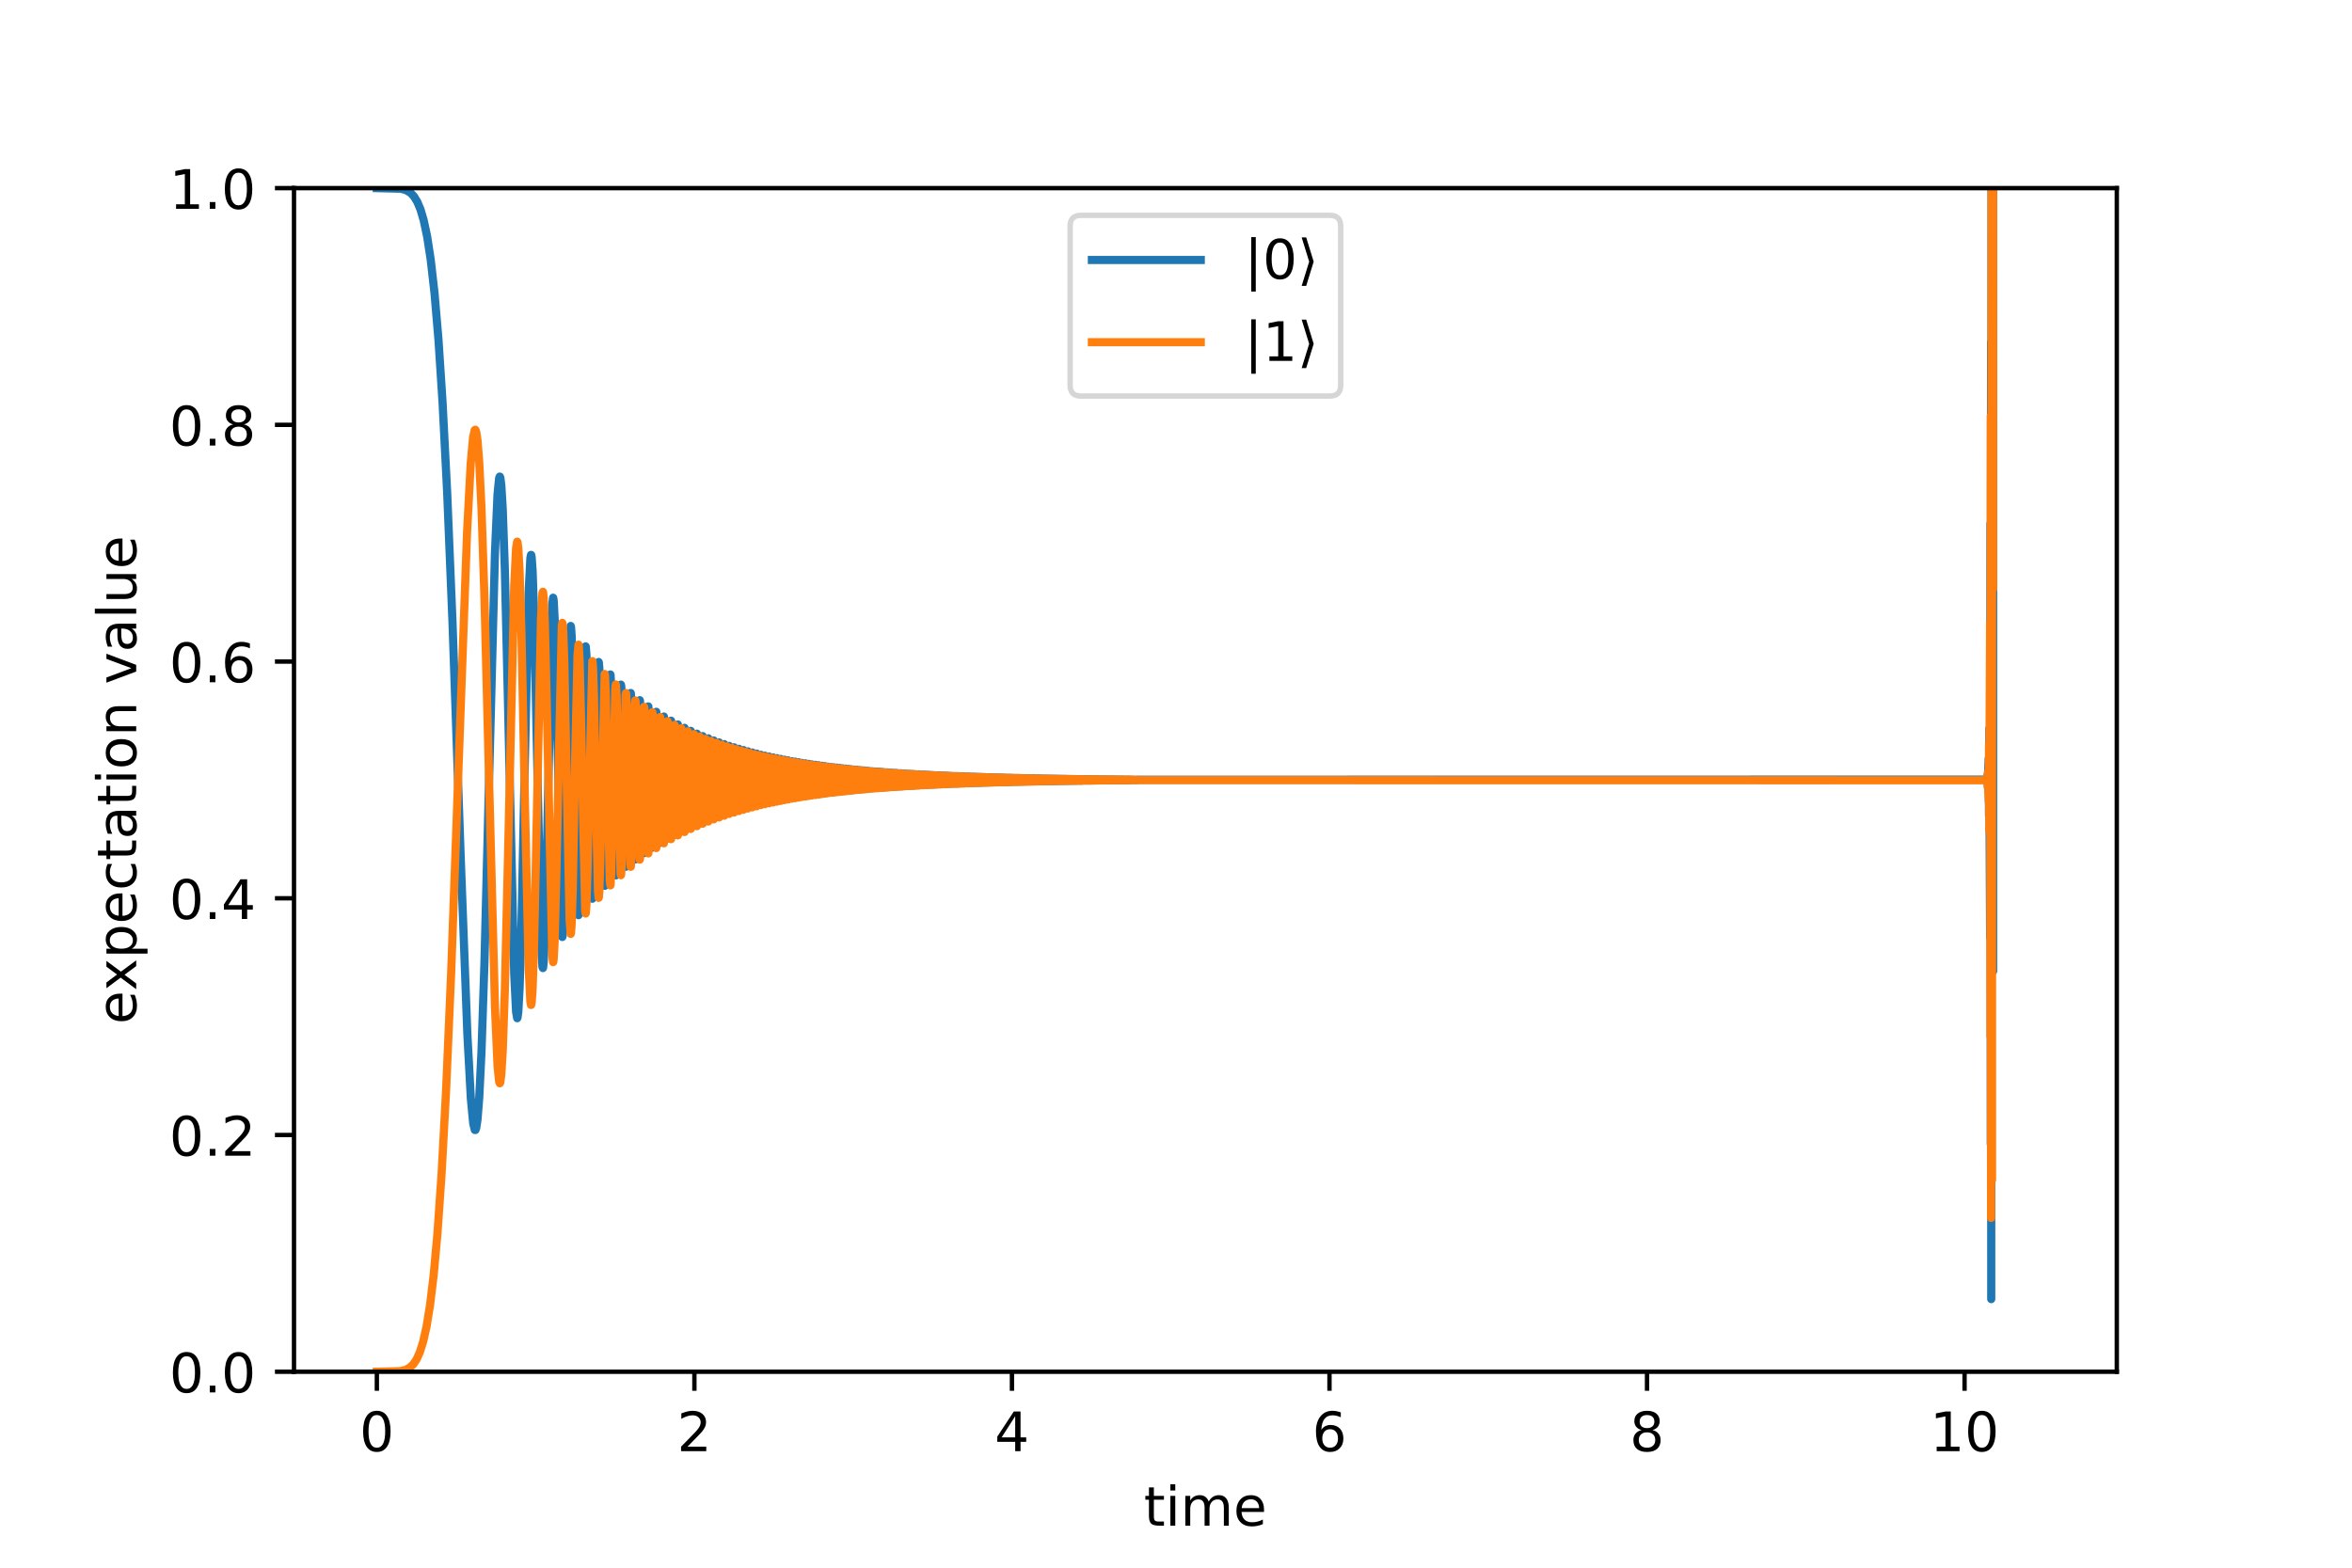 <?xml version="1.0" encoding="utf-8" standalone="no"?>
<!DOCTYPE svg PUBLIC "-//W3C//DTD SVG 1.1//EN"
  "http://www.w3.org/Graphics/SVG/1.1/DTD/svg11.dtd">
<!-- Created with matplotlib (http://matplotlib.org/) -->
<svg height="288pt" version="1.1" viewBox="0 0 432 288" width="432pt" xmlns="http://www.w3.org/2000/svg" xmlns:xlink="http://www.w3.org/1999/xlink">
 <defs>
  <style type="text/css">
*{stroke-linecap:butt;stroke-linejoin:round;}
  </style>
 </defs>
 <g id="figure_1">
  <g id="patch_1">
   <path d="M 0 288 
L 432 288 
L 432 0 
L 0 0 
z
" style="fill:#ffffff;"/>
  </g>
  <g id="axes_1">
   <g id="patch_2">
    <path d="M 54 252 
L 388.8 252 
L 388.8 34.56 
L 54 34.56 
z
" style="fill:#ffffff;"/>
   </g>
   <g id="matplotlib.axis_1">
    <g id="xtick_1">
     <g id="line2d_1">
      <defs>
       <path d="M 0 0 
L 0 3.5 
" id="mf6983cf248" style="stroke:#000000;stroke-width:0.8;"/>
      </defs>
      <g>
       <use style="stroke:#000000;stroke-width:0.8;" x="69.218" xlink:href="#mf6983cf248" y="252"/>
      </g>
     </g>
     <g id="text_1">
      <!-- 0 -->
      <defs>
       <path d="M 31.781 66.406 
Q 24.172 66.406 20.328 58.906 
Q 16.5 51.422 16.5 36.375 
Q 16.5 21.391 20.328 13.891 
Q 24.172 6.391 31.781 6.391 
Q 39.453 6.391 43.281 13.891 
Q 47.125 21.391 47.125 36.375 
Q 47.125 51.422 43.281 58.906 
Q 39.453 66.406 31.781 66.406 
z
M 31.781 74.219 
Q 44.047 74.219 50.516 64.516 
Q 56.984 54.828 56.984 36.375 
Q 56.984 17.969 50.516 8.266 
Q 44.047 -1.422 31.781 -1.422 
Q 19.531 -1.422 13.062 8.266 
Q 6.594 17.969 6.594 36.375 
Q 6.594 54.828 13.062 64.516 
Q 19.531 74.219 31.781 74.219 
z
" id="DejaVuSans-30"/>
      </defs>
      <g transform="translate(66.037 266.598)scale(0.1 -0.1)">
       <use xlink:href="#DejaVuSans-30"/>
      </g>
     </g>
    </g>
    <g id="xtick_2">
     <g id="line2d_2">
      <g>
       <use style="stroke:#000000;stroke-width:0.8;" x="127.542" xlink:href="#mf6983cf248" y="252"/>
      </g>
     </g>
     <g id="text_2">
      <!-- 2 -->
      <defs>
       <path d="M 19.188 8.297 
L 53.609 8.297 
L 53.609 0 
L 7.328 0 
L 7.328 8.297 
Q 12.938 14.109 22.625 23.891 
Q 32.328 33.688 34.812 36.531 
Q 39.547 41.844 41.422 45.531 
Q 43.312 49.219 43.312 52.781 
Q 43.312 58.594 39.234 62.25 
Q 35.156 65.922 28.609 65.922 
Q 23.969 65.922 18.812 64.312 
Q 13.672 62.703 7.812 59.422 
L 7.812 69.391 
Q 13.766 71.781 18.938 73 
Q 24.125 74.219 28.422 74.219 
Q 39.75 74.219 46.484 68.547 
Q 53.219 62.891 53.219 53.422 
Q 53.219 48.922 51.531 44.891 
Q 49.859 40.875 45.406 35.406 
Q 44.188 33.984 37.641 27.219 
Q 31.109 20.453 19.188 8.297 
z
" id="DejaVuSans-32"/>
      </defs>
      <g transform="translate(124.361 266.598)scale(0.1 -0.1)">
       <use xlink:href="#DejaVuSans-32"/>
      </g>
     </g>
    </g>
    <g id="xtick_3">
     <g id="line2d_3">
      <g>
       <use style="stroke:#000000;stroke-width:0.8;" x="185.866" xlink:href="#mf6983cf248" y="252"/>
      </g>
     </g>
     <g id="text_3">
      <!-- 4 -->
      <defs>
       <path d="M 37.797 64.312 
L 12.891 25.391 
L 37.797 25.391 
z
M 35.203 72.906 
L 47.609 72.906 
L 47.609 25.391 
L 58.016 25.391 
L 58.016 17.188 
L 47.609 17.188 
L 47.609 0 
L 37.797 0 
L 37.797 17.188 
L 4.891 17.188 
L 4.891 26.703 
z
" id="DejaVuSans-34"/>
      </defs>
      <g transform="translate(182.685 266.598)scale(0.1 -0.1)">
       <use xlink:href="#DejaVuSans-34"/>
      </g>
     </g>
    </g>
    <g id="xtick_4">
     <g id="line2d_4">
      <g>
       <use style="stroke:#000000;stroke-width:0.8;" x="244.19" xlink:href="#mf6983cf248" y="252"/>
      </g>
     </g>
     <g id="text_4">
      <!-- 6 -->
      <defs>
       <path d="M 33.016 40.375 
Q 26.375 40.375 22.484 35.828 
Q 18.609 31.297 18.609 23.391 
Q 18.609 15.531 22.484 10.953 
Q 26.375 6.391 33.016 6.391 
Q 39.656 6.391 43.531 10.953 
Q 47.406 15.531 47.406 23.391 
Q 47.406 31.297 43.531 35.828 
Q 39.656 40.375 33.016 40.375 
z
M 52.594 71.297 
L 52.594 62.312 
Q 48.875 64.062 45.094 64.984 
Q 41.312 65.922 37.594 65.922 
Q 27.828 65.922 22.672 59.328 
Q 17.531 52.734 16.797 39.406 
Q 19.672 43.656 24.016 45.922 
Q 28.375 48.188 33.594 48.188 
Q 44.578 48.188 50.953 41.516 
Q 57.328 34.859 57.328 23.391 
Q 57.328 12.156 50.688 5.359 
Q 44.047 -1.422 33.016 -1.422 
Q 20.359 -1.422 13.672 8.266 
Q 6.984 17.969 6.984 36.375 
Q 6.984 53.656 15.188 63.938 
Q 23.391 74.219 37.203 74.219 
Q 40.922 74.219 44.703 73.484 
Q 48.484 72.75 52.594 71.297 
z
" id="DejaVuSans-36"/>
      </defs>
      <g transform="translate(241.009 266.598)scale(0.1 -0.1)">
       <use xlink:href="#DejaVuSans-36"/>
      </g>
     </g>
    </g>
    <g id="xtick_5">
     <g id="line2d_5">
      <g>
       <use style="stroke:#000000;stroke-width:0.8;" x="302.514" xlink:href="#mf6983cf248" y="252"/>
      </g>
     </g>
     <g id="text_5">
      <!-- 8 -->
      <defs>
       <path d="M 31.781 34.625 
Q 24.75 34.625 20.719 30.859 
Q 16.703 27.094 16.703 20.516 
Q 16.703 13.922 20.719 10.156 
Q 24.75 6.391 31.781 6.391 
Q 38.812 6.391 42.859 10.172 
Q 46.922 13.969 46.922 20.516 
Q 46.922 27.094 42.891 30.859 
Q 38.875 34.625 31.781 34.625 
z
M 21.922 38.812 
Q 15.578 40.375 12.031 44.719 
Q 8.5 49.078 8.5 55.328 
Q 8.5 64.062 14.719 69.141 
Q 20.953 74.219 31.781 74.219 
Q 42.672 74.219 48.875 69.141 
Q 55.078 64.062 55.078 55.328 
Q 55.078 49.078 51.531 44.719 
Q 48 40.375 41.703 38.812 
Q 48.828 37.156 52.797 32.312 
Q 56.781 27.484 56.781 20.516 
Q 56.781 9.906 50.312 4.234 
Q 43.844 -1.422 31.781 -1.422 
Q 19.734 -1.422 13.25 4.234 
Q 6.781 9.906 6.781 20.516 
Q 6.781 27.484 10.781 32.312 
Q 14.797 37.156 21.922 38.812 
z
M 18.312 54.391 
Q 18.312 48.734 21.844 45.562 
Q 25.391 42.391 31.781 42.391 
Q 38.141 42.391 41.719 45.562 
Q 45.312 48.734 45.312 54.391 
Q 45.312 60.062 41.719 63.234 
Q 38.141 66.406 31.781 66.406 
Q 25.391 66.406 21.844 63.234 
Q 18.312 60.062 18.312 54.391 
z
" id="DejaVuSans-38"/>
      </defs>
      <g transform="translate(299.333 266.598)scale(0.1 -0.1)">
       <use xlink:href="#DejaVuSans-38"/>
      </g>
     </g>
    </g>
    <g id="xtick_6">
     <g id="line2d_6">
      <g>
       <use style="stroke:#000000;stroke-width:0.8;" x="360.838" xlink:href="#mf6983cf248" y="252"/>
      </g>
     </g>
     <g id="text_6">
      <!-- 10 -->
      <defs>
       <path d="M 12.406 8.297 
L 28.516 8.297 
L 28.516 63.922 
L 10.984 60.406 
L 10.984 69.391 
L 28.422 72.906 
L 38.281 72.906 
L 38.281 8.297 
L 54.391 8.297 
L 54.391 0 
L 12.406 0 
z
" id="DejaVuSans-31"/>
      </defs>
      <g transform="translate(354.476 266.598)scale(0.1 -0.1)">
       <use xlink:href="#DejaVuSans-31"/>
       <use x="63.623" xlink:href="#DejaVuSans-30"/>
      </g>
     </g>
    </g>
    <g id="text_7">
     <!-- time -->
     <defs>
      <path d="M 18.312 70.219 
L 18.312 54.688 
L 36.812 54.688 
L 36.812 47.703 
L 18.312 47.703 
L 18.312 18.016 
Q 18.312 11.328 20.141 9.422 
Q 21.969 7.516 27.594 7.516 
L 36.812 7.516 
L 36.812 0 
L 27.594 0 
Q 17.188 0 13.234 3.875 
Q 9.281 7.766 9.281 18.016 
L 9.281 47.703 
L 2.688 47.703 
L 2.688 54.688 
L 9.281 54.688 
L 9.281 70.219 
z
" id="DejaVuSans-74"/>
      <path d="M 9.422 54.688 
L 18.406 54.688 
L 18.406 0 
L 9.422 0 
z
M 9.422 75.984 
L 18.406 75.984 
L 18.406 64.594 
L 9.422 64.594 
z
" id="DejaVuSans-69"/>
      <path d="M 52 44.188 
Q 55.375 50.25 60.062 53.125 
Q 64.75 56 71.094 56 
Q 79.641 56 84.281 50.016 
Q 88.922 44.047 88.922 33.016 
L 88.922 0 
L 79.891 0 
L 79.891 32.719 
Q 79.891 40.578 77.094 44.375 
Q 74.312 48.188 68.609 48.188 
Q 61.625 48.188 57.562 43.547 
Q 53.516 38.922 53.516 30.906 
L 53.516 0 
L 44.484 0 
L 44.484 32.719 
Q 44.484 40.625 41.703 44.406 
Q 38.922 48.188 33.109 48.188 
Q 26.219 48.188 22.156 43.531 
Q 18.109 38.875 18.109 30.906 
L 18.109 0 
L 9.078 0 
L 9.078 54.688 
L 18.109 54.688 
L 18.109 46.188 
Q 21.188 51.219 25.484 53.609 
Q 29.781 56 35.688 56 
Q 41.656 56 45.828 52.969 
Q 50 49.953 52 44.188 
z
" id="DejaVuSans-6d"/>
      <path d="M 56.203 29.594 
L 56.203 25.203 
L 14.891 25.203 
Q 15.484 15.922 20.484 11.062 
Q 25.484 6.203 34.422 6.203 
Q 39.594 6.203 44.453 7.469 
Q 49.312 8.734 54.109 11.281 
L 54.109 2.781 
Q 49.266 0.734 44.188 -0.344 
Q 39.109 -1.422 33.891 -1.422 
Q 20.797 -1.422 13.156 6.188 
Q 5.516 13.812 5.516 26.812 
Q 5.516 40.234 12.766 48.109 
Q 20.016 56 32.328 56 
Q 43.359 56 49.781 48.891 
Q 56.203 41.797 56.203 29.594 
z
M 47.219 32.234 
Q 47.125 39.594 43.094 43.984 
Q 39.062 48.391 32.422 48.391 
Q 24.906 48.391 20.391 44.141 
Q 15.875 39.891 15.188 32.172 
z
" id="DejaVuSans-65"/>
     </defs>
     <g transform="translate(210.104 280.277)scale(0.1 -0.1)">
      <use xlink:href="#DejaVuSans-74"/>
      <use x="39.209" xlink:href="#DejaVuSans-69"/>
      <use x="66.992" xlink:href="#DejaVuSans-6d"/>
      <use x="164.404" xlink:href="#DejaVuSans-65"/>
     </g>
    </g>
   </g>
   <g id="matplotlib.axis_2">
    <g id="ytick_1">
     <g id="line2d_7">
      <defs>
       <path d="M 0 0 
L -3.5 0 
" id="mc162c8922a" style="stroke:#000000;stroke-width:0.8;"/>
      </defs>
      <g>
       <use style="stroke:#000000;stroke-width:0.8;" x="54" xlink:href="#mc162c8922a" y="252"/>
      </g>
     </g>
     <g id="text_8">
      <!-- 0.0 -->
      <defs>
       <path d="M 10.688 12.406 
L 21 12.406 
L 21 0 
L 10.688 0 
z
" id="DejaVuSans-2e"/>
      </defs>
      <g transform="translate(31.097 255.799)scale(0.1 -0.1)">
       <use xlink:href="#DejaVuSans-30"/>
       <use x="63.623" xlink:href="#DejaVuSans-2e"/>
       <use x="95.41" xlink:href="#DejaVuSans-30"/>
      </g>
     </g>
    </g>
    <g id="ytick_2">
     <g id="line2d_8">
      <g>
       <use style="stroke:#000000;stroke-width:0.8;" x="54" xlink:href="#mc162c8922a" y="208.512"/>
      </g>
     </g>
     <g id="text_9">
      <!-- 0.2 -->
      <g transform="translate(31.097 212.311)scale(0.1 -0.1)">
       <use xlink:href="#DejaVuSans-30"/>
       <use x="63.623" xlink:href="#DejaVuSans-2e"/>
       <use x="95.41" xlink:href="#DejaVuSans-32"/>
      </g>
     </g>
    </g>
    <g id="ytick_3">
     <g id="line2d_9">
      <g>
       <use style="stroke:#000000;stroke-width:0.8;" x="54" xlink:href="#mc162c8922a" y="165.024"/>
      </g>
     </g>
     <g id="text_10">
      <!-- 0.4 -->
      <g transform="translate(31.097 168.823)scale(0.1 -0.1)">
       <use xlink:href="#DejaVuSans-30"/>
       <use x="63.623" xlink:href="#DejaVuSans-2e"/>
       <use x="95.41" xlink:href="#DejaVuSans-34"/>
      </g>
     </g>
    </g>
    <g id="ytick_4">
     <g id="line2d_10">
      <g>
       <use style="stroke:#000000;stroke-width:0.8;" x="54" xlink:href="#mc162c8922a" y="121.536"/>
      </g>
     </g>
     <g id="text_11">
      <!-- 0.6 -->
      <g transform="translate(31.097 125.335)scale(0.1 -0.1)">
       <use xlink:href="#DejaVuSans-30"/>
       <use x="63.623" xlink:href="#DejaVuSans-2e"/>
       <use x="95.41" xlink:href="#DejaVuSans-36"/>
      </g>
     </g>
    </g>
    <g id="ytick_5">
     <g id="line2d_11">
      <g>
       <use style="stroke:#000000;stroke-width:0.8;" x="54" xlink:href="#mc162c8922a" y="78.048"/>
      </g>
     </g>
     <g id="text_12">
      <!-- 0.8 -->
      <g transform="translate(31.097 81.847)scale(0.1 -0.1)">
       <use xlink:href="#DejaVuSans-30"/>
       <use x="63.623" xlink:href="#DejaVuSans-2e"/>
       <use x="95.41" xlink:href="#DejaVuSans-38"/>
      </g>
     </g>
    </g>
    <g id="ytick_6">
     <g id="line2d_12">
      <g>
       <use style="stroke:#000000;stroke-width:0.8;" x="54" xlink:href="#mc162c8922a" y="34.56"/>
      </g>
     </g>
     <g id="text_13">
      <!-- 1.0 -->
      <g transform="translate(31.097 38.359)scale(0.1 -0.1)">
       <use xlink:href="#DejaVuSans-31"/>
       <use x="63.623" xlink:href="#DejaVuSans-2e"/>
       <use x="95.41" xlink:href="#DejaVuSans-30"/>
      </g>
     </g>
    </g>
    <g id="text_14">
     <!-- expectation value -->
     <defs>
      <path d="M 54.891 54.688 
L 35.109 28.078 
L 55.906 0 
L 45.312 0 
L 29.391 21.484 
L 13.484 0 
L 2.875 0 
L 24.125 28.609 
L 4.688 54.688 
L 15.281 54.688 
L 29.781 35.203 
L 44.281 54.688 
z
" id="DejaVuSans-78"/>
      <path d="M 18.109 8.203 
L 18.109 -20.797 
L 9.078 -20.797 
L 9.078 54.688 
L 18.109 54.688 
L 18.109 46.391 
Q 20.953 51.266 25.266 53.625 
Q 29.594 56 35.594 56 
Q 45.562 56 51.781 48.094 
Q 58.016 40.188 58.016 27.297 
Q 58.016 14.406 51.781 6.484 
Q 45.562 -1.422 35.594 -1.422 
Q 29.594 -1.422 25.266 0.953 
Q 20.953 3.328 18.109 8.203 
z
M 48.688 27.297 
Q 48.688 37.203 44.609 42.844 
Q 40.531 48.484 33.406 48.484 
Q 26.266 48.484 22.188 42.844 
Q 18.109 37.203 18.109 27.297 
Q 18.109 17.391 22.188 11.75 
Q 26.266 6.109 33.406 6.109 
Q 40.531 6.109 44.609 11.75 
Q 48.688 17.391 48.688 27.297 
z
" id="DejaVuSans-70"/>
      <path d="M 48.781 52.594 
L 48.781 44.188 
Q 44.969 46.297 41.141 47.344 
Q 37.312 48.391 33.406 48.391 
Q 24.656 48.391 19.812 42.844 
Q 14.984 37.312 14.984 27.297 
Q 14.984 17.281 19.812 11.734 
Q 24.656 6.203 33.406 6.203 
Q 37.312 6.203 41.141 7.25 
Q 44.969 8.297 48.781 10.406 
L 48.781 2.094 
Q 45.016 0.344 40.984 -0.531 
Q 36.969 -1.422 32.422 -1.422 
Q 20.062 -1.422 12.781 6.344 
Q 5.516 14.109 5.516 27.297 
Q 5.516 40.672 12.859 48.328 
Q 20.219 56 33.016 56 
Q 37.156 56 41.109 55.141 
Q 45.062 54.297 48.781 52.594 
z
" id="DejaVuSans-63"/>
      <path d="M 34.281 27.484 
Q 23.391 27.484 19.188 25 
Q 14.984 22.516 14.984 16.5 
Q 14.984 11.719 18.141 8.906 
Q 21.297 6.109 26.703 6.109 
Q 34.188 6.109 38.703 11.406 
Q 43.219 16.703 43.219 25.484 
L 43.219 27.484 
z
M 52.203 31.203 
L 52.203 0 
L 43.219 0 
L 43.219 8.297 
Q 40.141 3.328 35.547 0.953 
Q 30.953 -1.422 24.312 -1.422 
Q 15.922 -1.422 10.953 3.297 
Q 6 8.016 6 15.922 
Q 6 25.141 12.172 29.828 
Q 18.359 34.516 30.609 34.516 
L 43.219 34.516 
L 43.219 35.406 
Q 43.219 41.609 39.141 45 
Q 35.062 48.391 27.688 48.391 
Q 23 48.391 18.547 47.266 
Q 14.109 46.141 10.016 43.891 
L 10.016 52.203 
Q 14.938 54.109 19.578 55.047 
Q 24.219 56 28.609 56 
Q 40.484 56 46.344 49.844 
Q 52.203 43.703 52.203 31.203 
z
" id="DejaVuSans-61"/>
      <path d="M 30.609 48.391 
Q 23.391 48.391 19.188 42.75 
Q 14.984 37.109 14.984 27.297 
Q 14.984 17.484 19.156 11.844 
Q 23.344 6.203 30.609 6.203 
Q 37.797 6.203 41.984 11.859 
Q 46.188 17.531 46.188 27.297 
Q 46.188 37.016 41.984 42.703 
Q 37.797 48.391 30.609 48.391 
z
M 30.609 56 
Q 42.328 56 49.016 48.375 
Q 55.719 40.766 55.719 27.297 
Q 55.719 13.875 49.016 6.219 
Q 42.328 -1.422 30.609 -1.422 
Q 18.844 -1.422 12.172 6.219 
Q 5.516 13.875 5.516 27.297 
Q 5.516 40.766 12.172 48.375 
Q 18.844 56 30.609 56 
z
" id="DejaVuSans-6f"/>
      <path d="M 54.891 33.016 
L 54.891 0 
L 45.906 0 
L 45.906 32.719 
Q 45.906 40.484 42.875 44.328 
Q 39.844 48.188 33.797 48.188 
Q 26.516 48.188 22.312 43.547 
Q 18.109 38.922 18.109 30.906 
L 18.109 0 
L 9.078 0 
L 9.078 54.688 
L 18.109 54.688 
L 18.109 46.188 
Q 21.344 51.125 25.703 53.562 
Q 30.078 56 35.797 56 
Q 45.219 56 50.047 50.172 
Q 54.891 44.344 54.891 33.016 
z
" id="DejaVuSans-6e"/>
      <path id="DejaVuSans-20"/>
      <path d="M 2.984 54.688 
L 12.5 54.688 
L 29.594 8.797 
L 46.688 54.688 
L 56.203 54.688 
L 35.688 0 
L 23.484 0 
z
" id="DejaVuSans-76"/>
      <path d="M 9.422 75.984 
L 18.406 75.984 
L 18.406 0 
L 9.422 0 
z
" id="DejaVuSans-6c"/>
      <path d="M 8.5 21.578 
L 8.5 54.688 
L 17.484 54.688 
L 17.484 21.922 
Q 17.484 14.156 20.5 10.266 
Q 23.531 6.391 29.594 6.391 
Q 36.859 6.391 41.078 11.031 
Q 45.312 15.672 45.312 23.688 
L 45.312 54.688 
L 54.297 54.688 
L 54.297 0 
L 45.312 0 
L 45.312 8.406 
Q 42.047 3.422 37.719 1 
Q 33.406 -1.422 27.688 -1.422 
Q 18.266 -1.422 13.375 4.438 
Q 8.5 10.297 8.5 21.578 
z
M 31.109 56 
z
" id="DejaVuSans-75"/>
     </defs>
     <g transform="translate(25.017 188.164)rotate(-90)scale(0.1 -0.1)">
      <use xlink:href="#DejaVuSans-65"/>
      <use x="61.508" xlink:href="#DejaVuSans-78"/>
      <use x="120.688" xlink:href="#DejaVuSans-70"/>
      <use x="184.164" xlink:href="#DejaVuSans-65"/>
      <use x="245.688" xlink:href="#DejaVuSans-63"/>
      <use x="300.668" xlink:href="#DejaVuSans-74"/>
      <use x="339.877" xlink:href="#DejaVuSans-61"/>
      <use x="401.156" xlink:href="#DejaVuSans-74"/>
      <use x="440.365" xlink:href="#DejaVuSans-69"/>
      <use x="468.148" xlink:href="#DejaVuSans-6f"/>
      <use x="529.33" xlink:href="#DejaVuSans-6e"/>
      <use x="592.709" xlink:href="#DejaVuSans-20"/>
      <use x="624.496" xlink:href="#DejaVuSans-76"/>
      <use x="683.676" xlink:href="#DejaVuSans-61"/>
      <use x="744.955" xlink:href="#DejaVuSans-6c"/>
      <use x="772.738" xlink:href="#DejaVuSans-75"/>
      <use x="836.117" xlink:href="#DejaVuSans-65"/>
     </g>
    </g>
   </g>
   <g id="line2d_13">
    <path clip-path="url(#p11262f2a80)" d="M 69.218 34.56 
L 73.592 34.671 
L 74.555 34.921 
L 75.401 35.419 
L 76.013 36.056 
L 76.654 37.095 
L 77.238 38.496 
L 77.821 40.468 
L 78.463 43.495 
L 79.104 47.656 
L 79.804 53.806 
L 80.533 62.366 
L 81.291 73.993 
L 82.137 90.559 
L 83.099 113.971 
L 84.616 157.392 
L 85.841 189.962 
L 86.482 201.791 
L 86.92 206.407 
L 87.211 207.584 
L 87.328 207.59 
L 87.474 207.203 
L 87.707 205.653 
L 88.028 201.597 
L 88.436 193.219 
L 88.99 176.535 
L 89.807 144.152 
L 90.915 101.497 
L 91.381 90.823 
L 91.673 87.844 
L 91.79 87.554 
L 91.819 87.565 
L 91.906 87.8 
L 92.081 89.192 
L 92.344 93.575 
L 92.723 104.471 
L 93.277 127.909 
L 94.443 178.816 
L 94.793 185.907 
L 94.997 187.059 
L 95.056 186.957 
L 95.202 185.844 
L 95.435 181.567 
L 95.785 169.916 
L 96.397 139.91 
L 97.097 108.868 
L 97.418 102.503 
L 97.534 101.936 
L 97.564 101.947 
L 97.651 102.358 
L 97.826 104.843 
L 98.089 112.484 
L 98.526 133.084 
L 99.372 173.126 
L 99.634 177.633 
L 99.722 177.846 
L 99.751 177.768 
L 99.867 176.714 
L 100.072 172.099 
L 100.392 158.823 
L 101.442 110.973 
L 101.588 109.807 
L 101.617 109.829 
L 101.705 110.41 
L 101.88 113.834 
L 102.171 125.367 
L 103.192 171.602 
L 103.279 172.136 
L 103.338 172.013 
L 103.454 170.617 
L 103.658 164.709 
L 104.038 145.422 
L 104.621 117.648 
L 104.825 114.993 
L 104.883 115.176 
L 105 116.798 
L 105.204 123.369 
L 105.642 147.116 
L 106.079 166.216 
L 106.254 168.127 
L 106.312 167.851 
L 106.458 165.191 
L 106.72 154.35 
L 107.479 119.283 
L 107.566 118.744 
L 107.595 118.809 
L 107.712 120.301 
L 107.916 127.213 
L 108.791 165.109 
L 108.82 165.078 
L 108.908 164.202 
L 109.083 159.138 
L 109.462 138.794 
L 109.841 122.756 
L 109.957 121.612 
L 109.987 121.673 
L 110.074 122.678 
L 110.249 128.131 
L 111.066 162.739 
L 111.124 162.382 
L 111.27 159.038 
L 111.561 144.656 
L 111.999 124.863 
L 112.115 123.906 
L 112.145 124.047 
L 112.261 126.098 
L 112.495 136.107 
L 113.019 160.223 
L 113.107 160.817 
L 113.136 160.699 
L 113.253 158.675 
L 113.486 148.557 
L 113.982 126.244 
L 114.04 125.772 
L 114.098 125.959 
L 114.215 128.251 
L 114.448 138.844 
L 114.915 158.949 
L 114.973 159.227 
L 115.002 159.11 
L 115.119 156.985 
L 115.352 146.5 
L 115.79 127.655 
L 115.848 127.311 
L 115.877 127.405 
L 115.994 129.481 
L 116.227 140.005 
L 116.636 157.498 
L 116.694 157.883 
L 116.723 157.805 
L 116.811 156.507 
L 117.015 148.316 
L 117.481 128.755 
L 117.51 128.633 
L 117.54 128.698 
L 117.627 129.986 
L 117.831 138.238 
L 118.269 156.561 
L 118.298 156.72 
L 118.356 156.466 
L 118.473 153.789 
L 118.764 139.342 
L 119.056 129.812 
L 119.085 129.779 
L 119.173 130.836 
L 119.348 137.37 
L 119.814 155.724 
L 119.873 155.418 
L 119.989 152.563 
L 120.543 130.758 
L 120.631 131.625 
L 120.806 137.994 
L 121.243 154.848 
L 121.301 154.524 
L 121.418 151.573 
L 121.943 131.634 
L 122.001 132.158 
L 122.147 136.709 
L 122.614 154.065 
L 122.701 152.926 
L 122.905 144.589 
L 123.226 132.515 
L 123.255 132.395 
L 123.285 132.491 
L 123.372 134.024 
L 123.605 144.376 
L 123.868 153.295 
L 123.897 153.387 
L 123.926 153.26 
L 124.043 150.701 
L 124.509 133.091 
L 124.597 133.882 
L 124.772 140.349 
L 125.122 152.765 
L 125.18 152.408 
L 125.326 148.044 
L 125.734 133.71 
L 125.822 134.93 
L 126.026 143.389 
L 126.288 152.154 
L 126.317 152.202 
L 126.405 151.003 
L 126.609 142.584 
L 126.871 134.267 
L 126.901 134.3 
L 126.988 135.739 
L 127.251 147.07 
L 127.455 151.691 
L 127.542 150.421 
L 127.775 140.601 
L 128.009 134.782 
L 128.096 136.122 
L 128.33 145.948 
L 128.534 151.247 
L 128.592 150.832 
L 128.738 146.255 
L 129.059 135.233 
L 129.088 135.267 
L 129.175 136.75 
L 129.583 150.819 
L 129.671 149.958 
L 129.846 143.376 
L 130.108 135.637 
L 130.167 136.159 
L 130.313 140.938 
L 130.604 150.436 
L 130.662 150.075 
L 130.808 145.565 
L 131.1 136.035 
L 131.129 136.081 
L 131.217 137.627 
L 131.596 150.088 
L 131.683 149.086 
L 131.916 139.968 
L 132.091 136.392 
L 132.179 137.722 
L 132.558 149.764 
L 132.645 148.636 
L 133.025 136.705 
L 133.112 137.796 
L 133.491 149.457 
L 133.579 148.244 
L 133.929 137.033 
L 134.016 137.816 
L 134.22 145.339 
L 134.395 149.179 
L 134.424 149.012 
L 134.541 146.115 
L 134.833 137.29 
L 134.862 137.409 
L 134.978 140.158 
L 135.27 148.92 
L 135.299 148.801 
L 135.416 146.044 
L 135.708 137.557 
L 135.737 137.727 
L 135.853 140.645 
L 136.116 148.653 
L 136.145 148.638 
L 136.232 147.131 
L 136.553 137.798 
L 136.612 138.368 
L 136.787 144.272 
L 136.961 148.449 
L 136.991 148.355 
L 137.107 145.683 
L 137.37 138.033 
L 137.399 138.103 
L 137.486 139.762 
L 137.778 148.235 
L 137.836 147.803 
L 138.011 142.156 
L 138.186 138.242 
L 138.215 138.392 
L 138.332 141.234 
L 138.595 148.011 
L 138.682 146.552 
L 138.974 138.442 
L 139.032 138.959 
L 139.236 145.622 
L 139.353 147.84 
L 139.382 147.79 
L 139.469 146.176 
L 139.732 138.659 
L 139.79 138.931 
L 139.936 143.158 
L 140.14 147.644 
L 140.228 146.168 
L 140.49 138.829 
L 140.548 139.138 
L 140.694 143.384 
L 140.869 147.505 
L 140.898 147.42 
L 141.015 144.787 
L 141.248 138.981 
L 141.277 139.162 
L 141.394 142.058 
L 141.598 147.34 
L 141.627 147.292 
L 141.715 145.689 
L 141.977 139.144 
L 142.006 139.353 
L 142.152 143.33 
L 142.327 147.205 
L 142.356 147.068 
L 142.473 144.313 
L 142.677 139.286 
L 142.706 139.383 
L 142.823 142.021 
L 143.027 147.061 
L 143.056 146.974 
L 143.173 144.374 
L 143.377 139.425 
L 143.406 139.531 
L 143.523 142.18 
L 143.727 146.933 
L 143.756 146.781 
L 143.873 144.013 
L 144.077 139.575 
L 144.106 139.801 
L 144.252 143.724 
L 144.398 146.798 
L 144.427 146.733 
L 144.544 144.213 
L 144.748 139.692 
L 144.777 139.888 
L 144.923 143.697 
L 145.069 146.683 
L 145.098 146.598 
L 145.214 144.035 
L 145.389 139.838 
L 145.418 139.84 
L 145.506 141.314 
L 145.739 146.563 
L 145.768 146.357 
L 145.914 142.571 
L 146.06 139.925 
L 146.089 140.099 
L 146.235 143.789 
L 146.381 146.463 
L 146.41 146.3 
L 146.527 143.571 
L 146.702 140.034 
L 146.731 140.212 
L 146.877 143.876 
L 147.022 146.35 
L 147.052 146.137 
L 147.197 142.417 
L 147.314 140.162 
L 147.372 140.442 
L 147.635 146.263 
L 147.722 145.254 
L 147.956 140.24 
L 147.985 140.434 
L 148.131 144.054 
L 148.247 146.161 
L 148.276 146.107 
L 148.393 143.702 
L 148.568 140.338 
L 148.597 140.536 
L 148.743 144.126 
L 148.86 146.081 
L 148.889 145.981 
L 149.005 143.476 
L 149.151 140.44 
L 149.18 140.464 
L 149.268 141.951 
L 149.472 145.981 
L 149.501 145.754 
L 149.764 140.512 
L 149.851 141.758 
L 150.055 145.913 
L 150.084 145.746 
L 150.23 142.319 
L 150.347 140.59 
L 150.376 140.756 
L 150.522 144.163 
L 150.638 145.833 
L 150.668 145.652 
L 150.843 141.545 
L 150.93 140.682 
L 150.959 140.897 
L 151.193 145.735 
L 151.28 144.972 
L 151.484 140.749 
L 151.542 141.153 
L 151.776 145.689 
L 151.834 145.126 
L 152.038 140.845 
L 152.097 141.11 
L 152.33 145.624 
L 152.388 145.135 
L 152.621 140.916 
L 152.651 141.169 
L 152.884 145.557 
L 152.942 145.024 
L 153.146 140.962 
L 153.205 141.319 
L 153.438 145.474 
L 153.496 144.789 
L 153.7 141.019 
L 153.73 141.186 
L 153.963 145.433 
L 154.05 144.393 
L 154.225 141.082 
L 154.284 141.497 
L 154.488 145.367 
L 154.546 144.991 
L 154.75 141.147 
L 154.809 141.51 
L 155.013 145.311 
L 155.071 144.935 
L 155.275 141.197 
L 155.334 141.612 
L 155.538 145.265 
L 155.596 144.787 
L 155.8 141.253 
L 155.858 141.814 
L 156.063 145.193 
L 156.092 144.97 
L 156.296 141.314 
L 156.383 142.145 
L 156.558 145.163 
L 156.587 145.033 
L 156.821 141.373 
L 156.879 142.034 
L 157.054 145.111 
L 157.112 144.709 
L 157.317 141.414 
L 157.375 142.03 
L 157.55 145.063 
L 157.608 144.665 
L 157.812 141.469 
L 157.841 141.688 
L 158.046 145.022 
L 158.104 144.541 
L 158.279 141.51 
L 158.337 141.83 
L 158.541 144.961 
L 158.6 144.328 
L 158.775 141.543 
L 158.804 141.691 
L 159.008 144.935 
L 159.066 144.511 
L 159.241 141.593 
L 159.3 141.938 
L 159.475 144.876 
L 159.533 144.591 
L 159.708 141.654 
L 159.766 141.897 
L 159.97 144.83 
L 159.999 144.602 
L 160.204 141.688 
L 160.262 142.345 
L 160.437 144.791 
L 160.466 144.559 
L 160.641 141.727 
L 160.699 141.988 
L 160.874 144.767 
L 160.933 144.459 
L 161.108 141.745 
L 161.166 142.121 
L 161.341 144.746 
L 161.399 144.291 
L 161.574 141.782 
L 161.603 141.951 
L 161.807 144.685 
L 161.866 144.037 
L 162.012 141.819 
L 162.07 142.169 
L 162.245 144.678 
L 162.303 144.185 
L 162.478 141.871 
L 162.507 142.093 
L 162.682 144.643 
L 162.741 144.254 
L 162.916 141.888 
L 162.945 142.073 
L 163.12 144.609 
L 163.178 144.263 
L 163.353 141.919 
L 163.382 142.095 
L 163.557 144.58 
L 163.616 144.222 
L 163.79 141.958 
L 163.82 142.156 
L 163.995 144.554 
L 164.053 144.126 
L 164.199 141.991 
L 164.257 142.26 
L 164.432 144.517 
L 164.461 144.343 
L 164.636 142.001 
L 164.695 142.423 
L 164.84 144.487 
L 164.899 144.18 
L 165.074 142.051 
L 165.103 142.265 
L 165.278 144.465 
L 165.336 143.939 
L 165.482 142.056 
L 165.511 142.182 
L 165.686 144.445 
L 165.744 144.052 
L 165.89 142.088 
L 165.948 142.43 
L 166.094 144.409 
L 166.153 144.108 
L 166.298 142.125 
L 166.357 142.397 
L 166.503 144.376 
L 166.561 144.119 
L 166.707 142.154 
L 166.765 142.408 
L 166.911 144.354 
L 166.969 144.091 
L 167.115 142.171 
L 167.173 142.454 
L 167.319 144.339 
L 167.377 144.028 
L 167.523 142.186 
L 167.582 142.539 
L 167.727 144.326 
L 167.786 143.921 
L 167.932 142.208 
L 167.961 142.343 
L 168.136 144.293 
L 168.194 143.765 
L 168.311 142.254 
L 168.369 142.473 
L 168.515 144.276 
L 168.573 143.961 
L 168.719 142.249 
L 168.777 142.665 
L 168.923 144.25 
L 168.952 144.08 
L 169.098 142.288 
L 169.156 142.543 
L 169.302 144.239 
L 169.36 143.854 
L 169.506 142.302 
L 169.535 142.473 
L 169.681 144.211 
L 169.74 143.926 
L 169.885 142.315 
L 169.915 142.441 
L 170.06 144.178 
L 170.119 143.956 
L 170.264 142.332 
L 170.323 142.728 
L 170.469 144.158 
L 170.498 143.958 
L 170.644 142.352 
L 170.702 142.739 
L 170.819 144.139 
L 170.877 143.932 
L 171.023 142.371 
L 171.081 142.782 
L 171.198 144.13 
L 171.256 143.88 
L 171.402 142.393 
L 171.431 142.543 
L 171.577 144.126 
L 171.635 143.795 
L 171.781 142.43 
L 171.81 142.626 
L 171.956 144.108 
L 171.985 143.978 
L 172.131 142.428 
L 172.189 142.747 
L 172.306 144.071 
L 172.364 143.863 
L 172.51 142.447 
L 172.539 142.599 
L 172.685 144.078 
L 172.743 143.7 
L 172.86 142.462 
L 172.918 142.758 
L 173.035 144.043 
L 173.093 143.826 
L 173.239 142.486 
L 173.268 142.656 
L 173.414 144.043 
L 173.443 143.906 
L 173.589 142.491 
L 173.647 142.876 
L 173.764 144.03 
L 173.793 143.948 
L 173.939 142.508 
L 173.997 142.81 
L 174.114 144.008 
L 174.172 143.741 
L 174.289 142.532 
L 174.347 142.773 
L 174.464 143.987 
L 174.522 143.765 
L 174.639 142.554 
L 174.697 142.762 
L 174.814 143.967 
L 174.872 143.765 
L 174.989 142.569 
L 175.047 142.773 
L 175.164 143.956 
L 175.222 143.745 
L 175.339 142.578 
L 175.397 142.804 
L 175.514 143.952 
L 175.572 143.704 
L 175.689 142.582 
L 175.747 142.856 
L 175.864 143.945 
L 175.922 143.641 
L 176.039 142.591 
L 176.068 142.68 
L 176.214 143.934 
L 176.272 143.554 
L 176.388 142.61 
L 176.418 142.749 
L 176.563 143.906 
L 176.593 143.739 
L 176.709 142.632 
L 176.768 142.847 
L 176.884 143.906 
L 176.943 143.624 
L 177.059 142.63 
L 177.088 142.728 
L 177.234 143.891 
L 177.263 143.752 
L 177.38 142.662 
L 177.438 142.847 
L 177.555 143.882 
L 177.613 143.608 
L 177.73 142.654 
L 177.759 142.76 
L 177.905 143.861 
L 177.934 143.704 
L 178.051 142.673 
L 178.109 142.915 
L 178.226 143.863 
L 178.255 143.765 
L 178.401 142.691 
L 178.43 142.847 
L 178.546 143.848 
L 178.605 143.589 
L 178.721 142.691 
L 178.751 142.806 
L 178.867 143.824 
L 178.926 143.637 
L 179.042 142.699 
L 179.071 142.782 
L 179.217 143.815 
L 179.246 143.663 
L 179.363 142.712 
L 179.421 142.991 
L 179.538 143.811 
L 179.567 143.674 
L 179.684 142.726 
L 179.742 142.982 
L 179.859 143.802 
L 179.888 143.669 
L 180.005 142.734 
L 180.063 142.993 
L 180.18 143.791 
L 180.209 143.654 
L 180.325 142.743 
L 180.384 143.017 
L 180.5 143.776 
L 180.529 143.626 
L 180.646 142.752 
L 180.675 142.834 
L 180.792 143.765 
L 180.85 143.582 
L 180.967 142.765 
L 180.996 142.873 
L 181.113 143.767 
L 181.171 143.526 
L 181.288 142.784 
L 181.317 142.93 
L 181.434 143.761 
L 181.463 143.674 
L 181.579 142.789 
L 181.638 143.004 
L 181.754 143.741 
L 181.783 143.604 
L 181.9 142.791 
L 181.929 142.878 
L 182.046 143.739 
L 182.104 143.513 
L 182.221 142.815 
L 182.25 142.963 
L 182.367 143.732 
L 182.396 143.626 
L 182.512 142.808 
L 182.571 143.076 
L 182.658 143.717 
L 182.717 143.519 
L 182.833 142.832 
L 182.862 142.971 
L 182.979 143.715 
L 183.008 143.606 
L 183.125 142.826 
L 183.183 143.106 
L 183.271 143.706 
L 183.329 143.478 
L 183.417 142.847 
L 183.475 143.023 
L 183.591 143.687 
L 183.621 143.55 
L 183.737 142.847 
L 183.766 142.965 
L 183.883 143.693 
L 183.912 143.597 
L 184.029 142.849 
L 184.087 143.126 
L 184.175 143.684 
L 184.233 143.441 
L 184.321 142.863 
L 184.379 143.076 
L 184.466 143.669 
L 184.525 143.482 
L 184.612 142.88 
L 184.67 143.043 
L 184.787 143.652 
L 184.816 143.508 
L 184.933 142.889 
L 184.962 143.023 
L 185.079 143.652 
L 185.108 143.524 
L 185.225 142.891 
L 185.254 143.015 
L 185.37 143.647 
L 185.4 143.528 
L 185.516 142.897 
L 185.545 143.013 
L 185.662 143.641 
L 185.691 143.526 
L 185.808 142.904 
L 185.837 143.021 
L 185.954 143.632 
L 185.983 143.513 
L 186.099 142.915 
L 186.129 143.036 
L 186.245 143.621 
L 186.274 143.493 
L 186.391 142.928 
L 186.42 143.063 
L 186.508 143.615 
L 186.566 143.465 
L 186.653 142.926 
L 186.712 143.095 
L 186.799 143.617 
L 186.858 143.426 
L 186.945 142.926 
L 187.003 143.139 
L 187.091 143.615 
L 187.12 143.552 
L 187.237 142.932 
L 187.266 143.01 
L 187.383 143.606 
L 187.412 143.51 
L 187.528 142.947 
L 187.558 143.058 
L 187.674 143.584 
L 187.703 143.454 
L 187.791 142.952 
L 187.849 143.121 
L 187.937 143.595 
L 187.995 143.384 
L 188.082 142.949 
L 188.112 143.023 
L 188.228 143.584 
L 188.257 143.489 
L 188.374 142.971 
L 188.403 143.091 
L 188.491 143.578 
L 188.549 143.41 
L 188.637 142.963 
L 188.695 143.178 
L 188.782 143.576 
L 188.811 143.493 
L 188.928 142.98 
L 188.957 143.091 
L 189.045 143.565 
L 189.103 143.406 
L 189.191 142.976 
L 189.22 143.032 
L 189.336 143.563 
L 189.366 143.474 
L 189.482 142.997 
L 189.511 143.119 
L 189.599 143.558 
L 189.657 143.371 
L 189.745 142.986 
L 189.774 143.065 
L 189.89 143.541 
L 189.92 143.43 
L 190.007 142.995 
L 190.065 143.173 
L 190.153 143.55 
L 190.182 143.471 
L 190.299 143.013 
L 190.328 143.126 
L 190.415 143.543 
L 190.474 143.358 
L 190.561 143.006 
L 190.59 143.091 
L 190.678 143.53 
L 190.736 143.395 
L 190.824 143.008 
L 190.853 143.067 
L 190.969 143.526 
L 190.999 143.426 
L 191.086 143.017 
L 191.144 143.187 
L 191.232 143.526 
L 191.261 143.445 
L 191.349 143.026 
L 191.407 143.165 
L 191.494 143.524 
L 191.524 143.458 
L 191.64 143.041 
L 191.669 143.15 
L 191.757 143.519 
L 191.786 143.465 
L 191.903 143.041 
L 191.932 143.141 
L 192.019 143.515 
L 192.078 143.33 
L 192.165 143.043 
L 192.194 143.139 
L 192.282 143.508 
L 192.34 143.332 
L 192.428 143.047 
L 192.457 143.141 
L 192.544 143.504 
L 192.603 143.328 
L 192.69 143.054 
L 192.719 143.15 
L 192.807 143.5 
L 192.836 143.452 
L 192.952 143.06 
L 192.982 143.16 
L 193.069 143.495 
L 193.098 143.439 
L 193.186 143.063 
L 193.244 143.178 
L 193.332 143.491 
L 193.361 143.424 
L 193.448 143.063 
L 193.507 143.2 
L 193.594 143.482 
L 193.623 143.402 
L 193.711 143.063 
L 193.769 143.226 
L 193.857 143.471 
L 193.886 143.376 
L 193.973 143.067 
L 194.002 143.126 
L 194.09 143.474 
L 194.148 143.345 
L 194.236 143.076 
L 194.265 143.154 
L 194.352 143.474 
L 194.411 143.308 
L 194.469 143.084 
L 194.527 143.191 
L 194.615 143.467 
L 194.644 143.397 
L 194.731 143.08 
L 194.79 143.232 
L 194.877 143.452 
L 194.906 143.358 
L 194.994 143.086 
L 195.023 143.152 
L 195.11 143.46 
L 195.169 143.31 
L 195.227 143.095 
L 195.285 143.197 
L 195.373 143.454 
L 195.402 143.384 
L 195.49 143.091 
L 195.519 143.134 
L 195.606 143.45 
L 195.665 143.334 
L 195.752 143.102 
L 195.781 143.182 
L 195.869 143.45 
L 195.898 143.393 
L 195.985 143.1 
L 196.044 143.239 
L 196.102 143.439 
L 196.16 143.341 
L 196.248 143.108 
L 196.277 143.18 
L 196.364 143.443 
L 196.394 143.391 
L 196.481 143.108 
L 196.539 143.243 
L 196.598 143.434 
L 196.656 143.332 
L 196.744 143.119 
L 196.773 143.193 
L 196.86 143.434 
L 196.889 143.376 
L 196.977 143.115 
L 197.006 143.156 
L 197.093 143.43 
L 197.152 143.31 
L 197.21 143.123 
L 197.268 143.217 
L 197.356 143.421 
L 197.385 143.35 
L 197.473 143.123 
L 197.502 143.182 
L 197.589 143.426 
L 197.618 143.378 
L 197.706 143.126 
L 197.764 143.254 
L 197.823 143.419 
L 197.881 143.31 
L 197.939 143.134 
L 197.998 143.223 
L 198.085 143.41 
L 198.114 143.339 
L 198.202 143.136 
L 198.231 143.2 
L 198.318 143.415 
L 198.347 143.36 
L 198.435 143.134 
L 198.464 143.18 
L 198.552 143.413 
L 198.61 143.284 
L 198.668 143.139 
L 198.727 143.256 
L 198.785 143.408 
L 198.843 143.304 
L 198.902 143.145 
L 198.96 143.237 
L 199.047 143.393 
L 199.077 143.319 
L 199.164 143.154 
L 199.193 143.223 
L 199.281 143.395 
L 199.31 143.332 
L 199.397 143.152 
L 199.426 143.213 
L 199.514 143.397 
L 199.543 143.341 
L 199.631 143.154 
L 199.66 143.206 
L 199.747 143.395 
L 199.776 143.345 
L 199.864 143.154 
L 199.893 143.202 
L 199.981 143.393 
L 200.01 143.35 
L 200.097 143.156 
L 200.126 143.2 
L 200.214 143.391 
L 200.243 143.35 
L 200.33 143.158 
L 200.36 143.2 
L 200.447 143.389 
L 200.476 143.35 
L 200.564 143.163 
L 200.593 143.202 
L 200.68 143.387 
L 200.71 143.345 
L 200.797 143.165 
L 200.826 143.206 
L 200.914 143.384 
L 200.943 143.341 
L 201.03 143.169 
L 201.06 143.21 
L 201.147 143.38 
L 201.176 143.337 
L 201.264 143.171 
L 201.293 143.217 
L 201.38 143.376 
L 201.409 143.328 
L 201.497 143.176 
L 201.526 143.228 
L 201.614 143.371 
L 201.643 143.319 
L 201.73 143.182 
L 201.759 143.237 
L 201.847 143.365 
L 201.876 143.306 
L 201.964 143.191 
L 201.993 143.25 
L 202.051 143.369 
L 202.109 143.293 
L 202.168 143.18 
L 202.226 143.265 
L 202.284 143.369 
L 202.343 143.278 
L 202.401 143.182 
L 202.459 143.28 
L 202.518 143.367 
L 202.547 143.332 
L 202.634 143.187 
L 202.663 143.226 
L 202.751 143.36 
L 202.78 143.315 
L 202.868 143.193 
L 202.897 143.243 
L 202.984 143.352 
L 203.013 143.297 
L 203.072 143.191 
L 203.13 143.263 
L 203.188 143.36 
L 203.247 143.278 
L 203.305 143.191 
L 203.363 143.284 
L 203.422 143.356 
L 203.451 143.321 
L 203.538 143.197 
L 203.567 143.241 
L 203.655 143.347 
L 203.684 143.3 
L 203.772 143.208 
L 203.801 143.263 
L 203.859 143.354 
L 203.917 143.276 
L 203.976 143.197 
L 204.034 143.287 
L 204.092 143.35 
L 204.122 143.313 
L 204.209 143.206 
L 204.238 143.25 
L 204.326 143.339 
L 204.355 143.289 
L 204.413 143.202 
L 204.471 143.273 
L 204.53 143.347 
L 204.588 143.265 
L 204.646 143.206 
L 204.676 143.243 
L 204.763 143.339 
L 204.792 143.295 
L 204.88 143.219 
L 204.909 143.269 
L 204.967 143.343 
L 205.026 143.269 
L 205.084 143.21 
L 205.113 143.241 
L 205.201 143.337 
L 205.23 143.297 
L 205.317 143.223 
L 205.346 143.269 
L 205.405 143.341 
L 205.463 143.269 
L 205.521 143.213 
L 205.55 143.245 
L 205.638 143.332 
L 205.667 143.293 
L 205.755 143.228 
L 205.784 143.273 
L 205.842 143.337 
L 205.9 143.265 
L 205.959 143.219 
L 205.988 143.252 
L 206.075 143.326 
L 206.105 143.284 
L 206.163 143.217 
L 206.221 143.282 
L 206.28 143.332 
L 206.338 143.256 
L 206.396 143.226 
L 206.425 143.263 
L 206.513 143.317 
L 206.542 143.273 
L 206.6 143.221 
L 206.659 143.293 
L 206.717 143.326 
L 206.746 143.291 
L 206.834 143.237 
L 206.863 143.276 
L 206.921 143.328 
L 206.979 143.26 
L 207.038 143.23 
L 207.067 143.263 
L 207.154 143.313 
L 207.184 143.273 
L 207.242 143.226 
L 207.3 143.293 
L 207.359 143.319 
L 207.388 143.287 
L 207.475 143.241 
L 207.504 143.28 
L 207.563 143.323 
L 207.621 143.256 
L 207.679 143.237 
L 207.708 143.269 
L 207.796 143.306 
L 207.825 143.267 
L 207.883 143.232 
L 207.942 143.3 
L 208.029 143.276 
L 208.117 143.254 
L 208.146 143.291 
L 208.233 143.284 
L 208.263 143.25 
L 208.35 143.282 
L 208.437 143.291 
L 208.467 143.256 
L 208.554 143.276 
L 208.642 143.297 
L 208.671 143.263 
L 208.787 143.304 
L 208.904 143.241 
L 364.775 143.217 
L 364.862 143.054 
L 364.921 143.587 
L 364.979 142.932 
L 365.008 143.817 
L 365.067 142.336 
L 365.096 143.313 
L 365.125 144.702 
L 365.154 142.562 
L 365.183 141.445 
L 365.271 139.39 
L 365.329 149.784 
L 365.387 133.843 
L 365.416 149.686 
L 365.446 154.948 
L 365.533 172.239 
L 365.591 96.196 
L 365.65 210.145 
L 365.679 88.953 
L 365.708 62.812 
L 365.737 238.661 
L 365.788 -1 
M 365.807 -1 
L 365.825 131.382 
L 365.854 -1 
M 365.874 -1 
L 365.883 -0.665 
L 365.883 -1 
M 366.084 -1 
L 366.087 178.423 
L 366.089 -1 
" style="fill:none;stroke:#1f77b4;stroke-linecap:square;stroke-width:1.5;"/>
   </g>
   <g id="line2d_14">
    <path clip-path="url(#p11262f2a80)" d="M 69.218 252 
L 73.563 251.893 
L 74.555 251.638 
L 75.284 251.231 
L 75.925 250.613 
L 76.538 249.688 
L 77.121 248.386 
L 77.733 246.43 
L 78.346 243.692 
L 78.987 239.756 
L 79.658 234.191 
L 80.358 226.468 
L 81.116 215.514 
L 81.933 200.356 
L 82.866 178.675 
L 84.12 143.741 
L 85.782 97.911 
L 86.453 85.187 
L 86.89 80.357 
L 87.182 79.02 
L 87.299 78.946 
L 87.328 78.97 
L 87.474 79.357 
L 87.707 80.907 
L 88.028 84.963 
L 88.436 93.341 
L 88.99 110.025 
L 89.807 142.408 
L 90.915 185.063 
L 91.381 195.737 
L 91.673 198.716 
L 91.79 199.006 
L 91.819 198.995 
L 91.906 198.76 
L 92.081 197.368 
L 92.344 192.985 
L 92.723 182.089 
L 93.277 158.651 
L 94.443 107.744 
L 94.793 100.653 
L 94.997 99.501 
L 95.056 99.603 
L 95.202 100.716 
L 95.435 104.993 
L 95.785 116.644 
L 96.397 146.65 
L 97.097 177.692 
L 97.418 184.057 
L 97.534 184.624 
L 97.564 184.613 
L 97.651 184.202 
L 97.826 181.717 
L 98.089 174.076 
L 98.526 153.476 
L 99.372 113.434 
L 99.634 108.927 
L 99.722 108.714 
L 99.751 108.792 
L 99.867 109.846 
L 100.072 114.461 
L 100.392 127.737 
L 101.442 175.587 
L 101.588 176.753 
L 101.617 176.731 
L 101.705 176.15 
L 101.88 172.726 
L 102.171 161.193 
L 103.192 114.958 
L 103.279 114.424 
L 103.338 114.547 
L 103.454 115.943 
L 103.658 121.851 
L 104.038 141.138 
L 104.621 168.912 
L 104.825 171.567 
L 104.883 171.384 
L 105 169.762 
L 105.204 163.191 
L 105.642 139.444 
L 106.079 120.344 
L 106.254 118.433 
L 106.312 118.709 
L 106.458 121.369 
L 106.72 132.21 
L 107.479 167.277 
L 107.566 167.816 
L 107.595 167.751 
L 107.712 166.259 
L 107.916 159.347 
L 108.791 121.451 
L 108.82 121.482 
L 108.908 122.358 
L 109.083 127.422 
L 109.462 147.766 
L 109.841 163.804 
L 109.957 164.948 
L 109.987 164.887 
L 110.074 163.882 
L 110.249 158.429 
L 111.066 123.821 
L 111.124 124.178 
L 111.27 127.522 
L 111.561 141.904 
L 111.999 161.697 
L 112.115 162.654 
L 112.145 162.513 
L 112.261 160.462 
L 112.495 150.453 
L 113.019 126.337 
L 113.107 125.743 
L 113.136 125.861 
L 113.253 127.885 
L 113.486 138.003 
L 113.982 160.316 
L 114.04 160.788 
L 114.098 160.601 
L 114.215 158.309 
L 114.448 147.716 
L 114.915 127.611 
L 114.973 127.333 
L 115.002 127.45 
L 115.119 129.575 
L 115.352 140.06 
L 115.79 158.905 
L 115.848 159.249 
L 115.877 159.155 
L 115.994 157.079 
L 116.227 146.555 
L 116.636 129.062 
L 116.694 128.677 
L 116.723 128.755 
L 116.811 130.053 
L 117.015 138.244 
L 117.481 157.805 
L 117.51 157.927 
L 117.54 157.862 
L 117.627 156.574 
L 117.831 148.322 
L 118.269 129.999 
L 118.298 129.84 
L 118.356 130.094 
L 118.473 132.771 
L 118.764 147.218 
L 119.056 156.748 
L 119.085 156.781 
L 119.173 155.724 
L 119.348 149.19 
L 119.814 130.836 
L 119.873 131.142 
L 119.989 133.997 
L 120.543 155.802 
L 120.631 154.935 
L 120.806 148.566 
L 121.243 131.712 
L 121.301 132.036 
L 121.418 134.987 
L 121.943 154.926 
L 122.001 154.402 
L 122.147 149.851 
L 122.614 132.495 
L 122.701 133.634 
L 122.905 141.971 
L 123.226 154.045 
L 123.255 154.165 
L 123.285 154.069 
L 123.372 152.536 
L 123.605 142.184 
L 123.868 133.265 
L 123.897 133.173 
L 123.926 133.3 
L 124.043 135.859 
L 124.509 153.469 
L 124.597 152.678 
L 124.772 146.211 
L 125.122 133.795 
L 125.18 134.152 
L 125.326 138.516 
L 125.734 152.85 
L 125.822 151.63 
L 126.026 143.171 
L 126.288 134.406 
L 126.317 134.358 
L 126.405 135.557 
L 126.609 143.976 
L 126.871 152.293 
L 126.901 152.26 
L 126.988 150.821 
L 127.251 139.49 
L 127.455 134.869 
L 127.542 136.139 
L 127.775 145.959 
L 128.009 151.778 
L 128.096 150.438 
L 128.33 140.612 
L 128.534 135.313 
L 128.592 135.728 
L 128.738 140.305 
L 129.059 151.327 
L 129.088 151.293 
L 129.175 149.81 
L 129.583 135.741 
L 129.671 136.602 
L 129.846 143.184 
L 130.108 150.923 
L 130.167 150.401 
L 130.313 145.622 
L 130.604 136.124 
L 130.662 136.485 
L 130.808 140.995 
L 131.1 150.525 
L 131.129 150.479 
L 131.217 148.933 
L 131.596 136.472 
L 131.683 137.474 
L 131.916 146.592 
L 132.091 150.168 
L 132.179 148.838 
L 132.558 136.796 
L 132.645 137.924 
L 133.025 149.855 
L 133.112 148.764 
L 133.491 137.103 
L 133.579 138.316 
L 133.929 149.527 
L 134.016 148.744 
L 134.22 141.221 
L 134.395 137.381 
L 134.424 137.548 
L 134.541 140.445 
L 134.833 149.27 
L 134.862 149.151 
L 134.978 146.4 
L 135.27 137.64 
L 135.299 137.759 
L 135.416 140.516 
L 135.708 149.003 
L 135.737 148.833 
L 135.853 145.915 
L 136.116 137.907 
L 136.145 137.922 
L 136.232 139.429 
L 136.553 148.762 
L 136.612 148.192 
L 136.787 142.288 
L 136.961 138.111 
L 136.991 138.205 
L 137.107 140.877 
L 137.37 148.527 
L 137.399 148.457 
L 137.486 146.798 
L 137.778 138.325 
L 137.836 138.757 
L 138.011 144.404 
L 138.186 148.318 
L 138.215 148.168 
L 138.332 145.326 
L 138.595 138.549 
L 138.682 140.008 
L 138.974 148.118 
L 139.032 147.601 
L 139.236 140.938 
L 139.353 138.72 
L 139.382 138.77 
L 139.469 140.384 
L 139.732 147.901 
L 139.79 147.629 
L 139.936 143.402 
L 140.14 138.916 
L 140.228 140.392 
L 140.49 147.731 
L 140.548 147.422 
L 140.694 143.176 
L 140.869 139.055 
L 140.898 139.14 
L 141.015 141.773 
L 141.248 147.579 
L 141.277 147.398 
L 141.394 144.502 
L 141.598 139.22 
L 141.627 139.268 
L 141.715 140.871 
L 141.977 147.416 
L 142.006 147.207 
L 142.152 143.23 
L 142.327 139.355 
L 142.356 139.492 
L 142.473 142.247 
L 142.677 147.274 
L 142.706 147.177 
L 142.823 144.539 
L 143.027 139.499 
L 143.056 139.586 
L 143.173 142.186 
L 143.377 147.135 
L 143.406 147.029 
L 143.523 144.38 
L 143.727 139.627 
L 143.756 139.779 
L 143.873 142.547 
L 144.077 146.985 
L 144.106 146.759 
L 144.252 142.836 
L 144.398 139.762 
L 144.427 139.827 
L 144.544 142.347 
L 144.748 146.868 
L 144.777 146.672 
L 144.923 142.863 
L 145.069 139.877 
L 145.098 139.962 
L 145.214 142.525 
L 145.389 146.722 
L 145.418 146.72 
L 145.506 145.246 
L 145.739 139.997 
L 145.768 140.203 
L 145.914 143.989 
L 146.06 146.635 
L 146.089 146.461 
L 146.235 142.771 
L 146.381 140.097 
L 146.41 140.26 
L 146.527 142.989 
L 146.702 146.526 
L 146.731 146.348 
L 146.877 142.684 
L 147.022 140.21 
L 147.052 140.423 
L 147.197 144.143 
L 147.314 146.398 
L 147.372 146.118 
L 147.635 140.297 
L 147.722 141.306 
L 147.956 146.32 
L 147.985 146.126 
L 148.131 142.506 
L 148.247 140.399 
L 148.276 140.453 
L 148.393 142.858 
L 148.568 146.222 
L 148.597 146.024 
L 148.743 142.434 
L 148.86 140.479 
L 148.889 140.579 
L 149.005 143.084 
L 149.151 146.12 
L 149.18 146.096 
L 149.268 144.609 
L 149.472 140.579 
L 149.501 140.806 
L 149.764 146.048 
L 149.851 144.802 
L 150.055 140.647 
L 150.084 140.814 
L 150.23 144.241 
L 150.347 145.97 
L 150.376 145.804 
L 150.522 142.397 
L 150.638 140.727 
L 150.668 140.908 
L 150.843 145.015 
L 150.93 145.878 
L 150.959 145.663 
L 151.193 140.825 
L 151.28 141.588 
L 151.484 145.811 
L 151.542 145.407 
L 151.776 140.871 
L 151.834 141.434 
L 152.038 145.715 
L 152.097 145.45 
L 152.33 140.936 
L 152.388 141.425 
L 152.621 145.644 
L 152.651 145.391 
L 152.884 141.003 
L 152.942 141.536 
L 153.146 145.598 
L 153.205 145.241 
L 153.438 141.086 
L 153.496 141.771 
L 153.7 145.541 
L 153.73 145.374 
L 153.963 141.127 
L 154.05 142.167 
L 154.225 145.478 
L 154.284 145.063 
L 154.488 141.193 
L 154.546 141.569 
L 154.75 145.413 
L 154.809 145.05 
L 155.013 141.249 
L 155.071 141.625 
L 155.275 145.363 
L 155.334 144.948 
L 155.538 141.295 
L 155.596 141.773 
L 155.8 145.307 
L 155.858 144.746 
L 156.063 141.367 
L 156.092 141.59 
L 156.296 145.246 
L 156.383 144.415 
L 156.558 141.397 
L 156.587 141.527 
L 156.821 145.187 
L 156.879 144.526 
L 157.054 141.449 
L 157.112 141.851 
L 157.317 145.146 
L 157.375 144.53 
L 157.55 141.497 
L 157.608 141.895 
L 157.812 145.091 
L 157.841 144.872 
L 158.046 141.538 
L 158.104 142.019 
L 158.279 145.05 
L 158.337 144.73 
L 158.541 141.599 
L 158.6 142.232 
L 158.775 145.017 
L 158.804 144.869 
L 159.008 141.625 
L 159.066 142.049 
L 159.241 144.967 
L 159.3 144.622 
L 159.475 141.684 
L 159.533 141.969 
L 159.708 144.906 
L 159.766 144.663 
L 159.97 141.73 
L 159.999 141.958 
L 160.204 144.872 
L 160.262 144.215 
L 160.437 141.769 
L 160.466 142.001 
L 160.641 144.833 
L 160.699 144.572 
L 160.874 141.793 
L 160.933 142.101 
L 161.108 144.815 
L 161.166 144.439 
L 161.341 141.814 
L 161.399 142.269 
L 161.574 144.778 
L 161.603 144.609 
L 161.807 141.875 
L 161.866 142.523 
L 162.012 144.741 
L 162.07 144.391 
L 162.245 141.882 
L 162.303 142.375 
L 162.478 144.689 
L 162.507 144.467 
L 162.682 141.917 
L 162.741 142.306 
L 162.916 144.672 
L 162.945 144.487 
L 163.12 141.951 
L 163.178 142.297 
L 163.353 144.641 
L 163.382 144.465 
L 163.557 141.98 
L 163.616 142.338 
L 163.79 144.602 
L 163.82 144.404 
L 163.995 142.006 
L 164.053 142.434 
L 164.199 144.569 
L 164.257 144.3 
L 164.432 142.043 
L 164.461 142.217 
L 164.636 144.559 
L 164.695 144.137 
L 164.84 142.073 
L 164.899 142.38 
L 165.074 144.509 
L 165.103 144.295 
L 165.278 142.095 
L 165.336 142.621 
L 165.482 144.504 
L 165.511 144.378 
L 165.686 142.115 
L 165.744 142.508 
L 165.89 144.472 
L 165.948 144.13 
L 166.094 142.151 
L 166.153 142.452 
L 166.298 144.435 
L 166.357 144.163 
L 166.503 142.184 
L 166.561 142.441 
L 166.707 144.406 
L 166.765 144.152 
L 166.911 142.206 
L 166.969 142.469 
L 167.115 144.389 
L 167.173 144.106 
L 167.319 142.221 
L 167.377 142.532 
L 167.523 144.374 
L 167.582 144.021 
L 167.727 142.234 
L 167.786 142.639 
L 167.932 144.352 
L 167.961 144.217 
L 168.136 142.267 
L 168.194 142.795 
L 168.311 144.306 
L 168.369 144.087 
L 168.515 142.284 
L 168.573 142.599 
L 168.719 144.311 
L 168.777 143.895 
L 168.923 142.31 
L 168.952 142.48 
L 169.098 144.272 
L 169.156 144.017 
L 169.302 142.321 
L 169.36 142.706 
L 169.506 144.258 
L 169.535 144.087 
L 169.681 142.349 
L 169.74 142.634 
L 169.885 144.245 
L 169.915 144.119 
L 170.06 142.382 
L 170.119 142.604 
L 170.264 144.228 
L 170.323 143.832 
L 170.469 142.402 
L 170.498 142.602 
L 170.644 144.208 
L 170.702 143.821 
L 170.819 142.421 
L 170.877 142.628 
L 171.023 144.189 
L 171.081 143.778 
L 171.198 142.43 
L 171.256 142.68 
L 171.402 144.167 
L 171.431 144.017 
L 171.577 142.434 
L 171.635 142.765 
L 171.781 144.13 
L 171.81 143.934 
L 171.956 142.452 
L 171.985 142.582 
L 172.131 144.132 
L 172.189 143.813 
L 172.306 142.489 
L 172.364 142.697 
L 172.51 144.113 
L 172.539 143.961 
L 172.685 142.482 
L 172.743 142.86 
L 172.86 144.098 
L 172.918 143.802 
L 173.035 142.517 
L 173.093 142.734 
L 173.239 144.074 
L 173.268 143.904 
L 173.414 142.517 
L 173.443 142.654 
L 173.589 144.069 
L 173.647 143.684 
L 173.764 142.53 
L 173.793 142.612 
L 173.939 144.052 
L 173.997 143.75 
L 174.114 142.552 
L 174.172 142.819 
L 174.289 144.028 
L 174.347 143.787 
L 174.464 142.573 
L 174.522 142.795 
L 174.639 144.006 
L 174.697 143.798 
L 174.814 142.593 
L 174.872 142.795 
L 174.989 143.991 
L 175.047 143.787 
L 175.164 142.604 
L 175.222 142.815 
L 175.339 143.982 
L 175.397 143.756 
L 175.514 142.608 
L 175.572 142.856 
L 175.689 143.978 
L 175.747 143.704 
L 175.864 142.615 
L 175.922 142.919 
L 176.039 143.969 
L 176.068 143.88 
L 176.214 142.626 
L 176.272 143.006 
L 176.388 143.95 
L 176.418 143.811 
L 176.563 142.654 
L 176.593 142.821 
L 176.709 143.928 
L 176.768 143.713 
L 176.884 142.654 
L 176.943 142.936 
L 177.059 143.93 
L 177.088 143.832 
L 177.234 142.669 
L 177.263 142.808 
L 177.38 143.898 
L 177.438 143.713 
L 177.555 142.678 
L 177.613 142.952 
L 177.73 143.906 
L 177.759 143.8 
L 177.905 142.699 
L 177.934 142.856 
L 178.051 143.887 
L 178.109 143.645 
L 178.226 142.697 
L 178.255 142.795 
L 178.401 143.869 
L 178.43 143.713 
L 178.546 142.712 
L 178.605 142.971 
L 178.721 143.869 
L 178.751 143.754 
L 178.867 142.736 
L 178.926 142.923 
L 179.042 143.861 
L 179.071 143.778 
L 179.217 142.745 
L 179.246 142.897 
L 179.363 143.848 
L 179.421 143.569 
L 179.538 142.749 
L 179.567 142.886 
L 179.684 143.834 
L 179.742 143.578 
L 179.859 142.758 
L 179.888 142.891 
L 180.005 143.826 
L 180.063 143.567 
L 180.18 142.769 
L 180.209 142.906 
L 180.325 143.817 
L 180.384 143.543 
L 180.5 142.784 
L 180.529 142.934 
L 180.646 143.808 
L 180.675 143.726 
L 180.792 142.795 
L 180.85 142.978 
L 180.967 143.795 
L 180.996 143.687 
L 181.113 142.793 
L 181.171 143.034 
L 181.288 143.776 
L 181.317 143.63 
L 181.434 142.799 
L 181.463 142.886 
L 181.579 143.771 
L 181.638 143.556 
L 181.754 142.819 
L 181.783 142.956 
L 181.9 143.769 
L 181.929 143.682 
L 182.046 142.821 
L 182.104 143.047 
L 182.221 143.745 
L 182.25 143.597 
L 182.367 142.828 
L 182.396 142.934 
L 182.512 143.752 
L 182.571 143.484 
L 182.658 142.843 
L 182.717 143.041 
L 182.833 143.728 
L 182.862 143.589 
L 182.979 142.845 
L 183.008 142.954 
L 183.125 143.734 
L 183.183 143.454 
L 183.271 142.854 
L 183.329 143.082 
L 183.417 143.713 
L 183.475 143.537 
L 183.591 142.873 
L 183.621 143.01 
L 183.737 143.713 
L 183.766 143.595 
L 183.883 142.867 
L 183.912 142.963 
L 184.029 143.711 
L 184.087 143.434 
L 184.175 142.876 
L 184.233 143.119 
L 184.321 143.697 
L 184.379 143.484 
L 184.466 142.891 
L 184.525 143.078 
L 184.612 143.68 
L 184.67 143.517 
L 184.787 142.908 
L 184.816 143.052 
L 184.933 143.671 
L 184.962 143.537 
L 185.079 142.908 
L 185.108 143.036 
L 185.225 143.669 
L 185.254 143.545 
L 185.37 142.913 
L 185.4 143.032 
L 185.516 143.663 
L 185.545 143.547 
L 185.662 142.919 
L 185.691 143.034 
L 185.808 143.656 
L 185.837 143.539 
L 185.954 142.928 
L 185.983 143.047 
L 186.099 143.645 
L 186.129 143.524 
L 186.245 142.939 
L 186.274 143.067 
L 186.391 143.632 
L 186.42 143.497 
L 186.508 142.945 
L 186.566 143.095 
L 186.653 143.634 
L 186.712 143.465 
L 186.799 142.943 
L 186.858 143.134 
L 186.945 143.634 
L 187.003 143.421 
L 187.091 142.945 
L 187.12 143.008 
L 187.237 143.628 
L 187.266 143.55 
L 187.383 142.954 
L 187.412 143.05 
L 187.528 143.613 
L 187.558 143.502 
L 187.674 142.976 
L 187.703 143.106 
L 187.791 143.608 
L 187.849 143.439 
L 187.937 142.965 
L 187.995 143.176 
L 188.082 143.611 
L 188.112 143.537 
L 188.228 142.976 
L 188.257 143.071 
L 188.374 143.589 
L 188.403 143.469 
L 188.491 142.982 
L 188.549 143.15 
L 188.637 143.597 
L 188.695 143.382 
L 188.782 142.984 
L 188.811 143.067 
L 188.928 143.58 
L 188.957 143.469 
L 189.045 142.995 
L 189.103 143.154 
L 189.191 143.584 
L 189.22 143.528 
L 189.336 142.997 
L 189.366 143.086 
L 189.482 143.563 
L 189.511 143.441 
L 189.599 143.002 
L 189.657 143.189 
L 189.745 143.574 
L 189.774 143.495 
L 189.89 143.019 
L 189.92 143.13 
L 190.007 143.565 
L 190.065 143.387 
L 190.153 143.01 
L 190.182 143.089 
L 190.299 143.547 
L 190.328 143.434 
L 190.415 143.017 
L 190.474 143.202 
L 190.561 143.554 
L 190.59 143.469 
L 190.678 143.03 
L 190.736 143.165 
L 190.824 143.552 
L 190.853 143.493 
L 190.969 143.034 
L 190.999 143.134 
L 191.086 143.543 
L 191.144 143.373 
L 191.232 143.034 
L 191.261 143.115 
L 191.349 143.534 
L 191.407 143.395 
L 191.494 143.036 
L 191.524 143.102 
L 191.64 143.519 
L 191.669 143.41 
L 191.757 143.041 
L 191.786 143.095 
L 191.903 143.519 
L 191.932 143.419 
L 192.019 143.045 
L 192.078 143.23 
L 192.165 143.517 
L 192.194 143.421 
L 192.282 143.052 
L 192.34 143.228 
L 192.428 143.513 
L 192.457 143.419 
L 192.544 143.056 
L 192.603 143.232 
L 192.69 143.506 
L 192.719 143.41 
L 192.807 143.06 
L 192.836 143.108 
L 192.952 143.5 
L 192.982 143.4 
L 193.069 143.065 
L 193.098 143.121 
L 193.186 143.497 
L 193.244 143.382 
L 193.332 143.069 
L 193.361 143.136 
L 193.448 143.497 
L 193.507 143.36 
L 193.594 143.078 
L 193.623 143.158 
L 193.711 143.497 
L 193.769 143.334 
L 193.857 143.089 
L 193.886 143.184 
L 193.973 143.493 
L 194.002 143.434 
L 194.09 143.086 
L 194.148 143.215 
L 194.236 143.484 
L 194.265 143.406 
L 194.352 143.086 
L 194.411 143.252 
L 194.469 143.476 
L 194.527 143.369 
L 194.615 143.093 
L 194.644 143.163 
L 194.731 143.48 
L 194.79 143.328 
L 194.877 143.108 
L 194.906 143.202 
L 194.994 143.474 
L 195.023 143.408 
L 195.11 143.1 
L 195.169 143.25 
L 195.227 143.465 
L 195.285 143.363 
L 195.373 143.106 
L 195.402 143.176 
L 195.49 143.469 
L 195.519 143.426 
L 195.606 143.11 
L 195.665 143.226 
L 195.752 143.458 
L 195.781 143.378 
L 195.869 143.11 
L 195.898 143.167 
L 195.985 143.46 
L 196.044 143.321 
L 196.102 143.121 
L 196.16 143.219 
L 196.248 143.452 
L 196.277 143.38 
L 196.364 143.117 
L 196.394 143.169 
L 196.481 143.452 
L 196.539 143.317 
L 196.598 143.126 
L 196.656 143.228 
L 196.744 143.441 
L 196.773 143.367 
L 196.86 143.126 
L 196.889 143.184 
L 196.977 143.445 
L 197.006 143.404 
L 197.093 143.13 
L 197.152 143.25 
L 197.21 143.437 
L 197.268 143.343 
L 197.356 143.139 
L 197.385 143.21 
L 197.473 143.437 
L 197.502 143.378 
L 197.589 143.134 
L 197.618 143.182 
L 197.706 143.434 
L 197.764 143.306 
L 197.823 143.141 
L 197.881 143.25 
L 197.939 143.426 
L 197.998 143.337 
L 198.085 143.15 
L 198.114 143.221 
L 198.202 143.424 
L 198.231 143.36 
L 198.318 143.145 
L 198.347 143.2 
L 198.435 143.426 
L 198.464 143.38 
L 198.552 143.147 
L 198.61 143.276 
L 198.668 143.421 
L 198.727 143.304 
L 198.785 143.152 
L 198.843 143.256 
L 198.902 143.415 
L 198.96 143.323 
L 199.047 143.167 
L 199.077 143.241 
L 199.164 143.406 
L 199.193 143.337 
L 199.281 143.165 
L 199.31 143.228 
L 199.397 143.408 
L 199.426 143.347 
L 199.514 143.163 
L 199.543 143.219 
L 199.631 143.406 
L 199.66 143.354 
L 199.747 143.165 
L 199.776 143.215 
L 199.864 143.406 
L 199.893 143.358 
L 199.981 143.167 
L 200.01 143.21 
L 200.097 143.404 
L 200.126 143.36 
L 200.214 143.169 
L 200.243 143.21 
L 200.33 143.402 
L 200.36 143.36 
L 200.447 143.171 
L 200.476 143.21 
L 200.564 143.397 
L 200.593 143.358 
L 200.68 143.173 
L 200.71 143.215 
L 200.797 143.395 
L 200.826 143.354 
L 200.914 143.176 
L 200.943 143.219 
L 201.03 143.391 
L 201.06 143.35 
L 201.147 143.18 
L 201.176 143.223 
L 201.264 143.389 
L 201.293 143.343 
L 201.38 143.184 
L 201.409 143.232 
L 201.497 143.384 
L 201.526 143.332 
L 201.614 143.189 
L 201.643 143.241 
L 201.73 143.378 
L 201.759 143.323 
L 201.847 143.195 
L 201.876 143.254 
L 201.964 143.369 
L 201.993 143.31 
L 202.051 143.191 
L 202.109 143.267 
L 202.168 143.38 
L 202.226 143.295 
L 202.284 143.191 
L 202.343 143.282 
L 202.401 143.378 
L 202.459 143.28 
L 202.518 143.193 
L 202.547 143.228 
L 202.634 143.373 
L 202.663 143.334 
L 202.751 143.2 
L 202.78 143.245 
L 202.868 143.367 
L 202.897 143.317 
L 202.984 143.208 
L 203.013 143.263 
L 203.072 143.369 
L 203.13 143.297 
L 203.188 143.2 
L 203.247 143.282 
L 203.305 143.369 
L 203.363 143.276 
L 203.422 143.204 
L 203.451 143.239 
L 203.538 143.363 
L 203.567 143.319 
L 203.655 143.213 
L 203.684 143.26 
L 203.772 143.352 
L 203.801 143.297 
L 203.859 143.206 
L 203.917 143.284 
L 203.976 143.363 
L 204.034 143.273 
L 204.092 143.21 
L 204.122 143.247 
L 204.209 143.354 
L 204.238 143.31 
L 204.326 143.221 
L 204.355 143.271 
L 204.413 143.358 
L 204.471 143.287 
L 204.53 143.213 
L 204.588 143.295 
L 204.646 143.354 
L 204.676 143.317 
L 204.763 143.221 
L 204.792 143.265 
L 204.88 143.341 
L 204.909 143.291 
L 204.967 143.217 
L 205.026 143.291 
L 205.084 143.35 
L 205.113 143.319 
L 205.201 143.223 
L 205.23 143.263 
L 205.317 143.337 
L 205.346 143.291 
L 205.405 143.219 
L 205.463 143.291 
L 205.521 143.347 
L 205.55 143.315 
L 205.638 143.228 
L 205.667 143.267 
L 205.755 143.332 
L 205.784 143.287 
L 205.842 143.223 
L 205.9 143.295 
L 205.959 143.341 
L 205.988 143.308 
L 206.075 143.234 
L 206.105 143.276 
L 206.163 143.343 
L 206.221 143.278 
L 206.28 143.228 
L 206.338 143.304 
L 206.396 143.334 
L 206.425 143.297 
L 206.513 143.243 
L 206.542 143.287 
L 206.6 143.339 
L 206.659 143.267 
L 206.717 143.234 
L 206.746 143.269 
L 206.834 143.323 
L 206.863 143.284 
L 206.921 143.232 
L 206.979 143.3 
L 207.038 143.33 
L 207.067 143.297 
L 207.154 143.247 
L 207.184 143.287 
L 207.242 143.334 
L 207.3 143.267 
L 207.359 143.241 
L 207.388 143.273 
L 207.475 143.319 
L 207.504 143.28 
L 207.563 143.237 
L 207.621 143.304 
L 207.679 143.323 
L 207.708 143.291 
L 207.796 143.254 
L 207.825 143.293 
L 207.883 143.328 
L 207.942 143.26 
L 208.029 143.284 
L 208.117 143.306 
L 208.146 143.269 
L 208.233 143.276 
L 208.263 143.31 
L 208.35 143.278 
L 208.437 143.269 
L 208.467 143.304 
L 208.554 143.284 
L 208.642 143.263 
L 208.671 143.297 
L 208.787 143.256 
L 208.904 143.319 
L 364.775 143.343 
L 364.862 143.506 
L 364.921 142.973 
L 364.979 143.628 
L 365.008 142.743 
L 365.067 144.224 
L 365.096 143.247 
L 365.125 141.858 
L 365.154 143.998 
L 365.183 145.115 
L 365.271 147.17 
L 365.329 136.776 
L 365.387 152.717 
L 365.416 136.874 
L 365.446 131.612 
L 365.533 114.321 
L 365.591 190.364 
L 365.65 76.415 
L 365.679 197.607 
L 365.708 223.748 
L 365.837 -1 
M 365.868 -1 
L 365.883 216.773 
L 365.9 -1 
M 366.085 -1 
L 366.087 108.137 
L 366.088 -1 
" style="fill:none;stroke:#ff7f0e;stroke-linecap:square;stroke-width:1.5;"/>
   </g>
   <g id="patch_3">
    <path d="M 54 252 
L 54 34.56 
" style="fill:none;stroke:#000000;stroke-linecap:square;stroke-linejoin:miter;stroke-width:0.8;"/>
   </g>
   <g id="patch_4">
    <path d="M 388.8 252 
L 388.8 34.56 
" style="fill:none;stroke:#000000;stroke-linecap:square;stroke-linejoin:miter;stroke-width:0.8;"/>
   </g>
   <g id="patch_5">
    <path d="M 54 252 
L 388.8 252 
" style="fill:none;stroke:#000000;stroke-linecap:square;stroke-linejoin:miter;stroke-width:0.8;"/>
   </g>
   <g id="patch_6">
    <path d="M 54 34.56 
L 388.8 34.56 
" style="fill:none;stroke:#000000;stroke-linecap:square;stroke-linejoin:miter;stroke-width:0.8;"/>
   </g>
   <g id="legend_1">
    <g id="patch_7">
     <path d="M 198.55 72.76 
L 244.25 72.76 
Q 246.25 72.76 246.25 70.76 
L 246.25 41.56 
Q 246.25 39.56 244.25 39.56 
L 198.55 39.56 
Q 196.55 39.56 196.55 41.56 
L 196.55 70.76 
Q 196.55 72.76 198.55 72.76 
z
" style="fill:#ffffff;opacity:0.8;stroke:#cccccc;stroke-linejoin:miter;"/>
    </g>
    <g id="line2d_15">
     <path d="M 200.55 47.76 
L 220.55 47.76 
" style="fill:none;stroke:#1f77b4;stroke-linecap:square;stroke-width:1.5;"/>
    </g>
    <g id="line2d_16"/>
    <g id="text_15">
     <!-- $|0\rangle$ -->
     <defs>
      <path d="M 21 76.422 
L 21 -23.578 
L 12.703 -23.578 
L 12.703 76.422 
z
" id="DejaVuSans-7c"/>
      <path d="M 30.078 31.344 
L 16.312 -13.188 
L 8.016 -13.188 
L 21.781 31.344 
L 8.016 75.875 
L 16.312 75.875 
z
" id="DejaVuSans-27e9"/>
     </defs>
     <g transform="translate(228.55 51.26)scale(0.1 -0.1)">
      <use transform="translate(0 0.578)" xlink:href="#DejaVuSans-7c"/>
      <use transform="translate(33.691 0.578)" xlink:href="#DejaVuSans-30"/>
      <use transform="translate(97.314 0.578)" xlink:href="#DejaVuSans-27e9"/>
     </g>
    </g>
    <g id="line2d_17">
     <path d="M 200.55 62.86 
L 220.55 62.86 
" style="fill:none;stroke:#ff7f0e;stroke-linecap:square;stroke-width:1.5;"/>
    </g>
    <g id="line2d_18"/>
    <g id="text_16">
     <!-- $|1\rangle$ -->
     <g transform="translate(228.55 66.36)scale(0.1 -0.1)">
      <use transform="translate(0 0.578)" xlink:href="#DejaVuSans-7c"/>
      <use transform="translate(33.691 0.578)" xlink:href="#DejaVuSans-31"/>
      <use transform="translate(97.314 0.578)" xlink:href="#DejaVuSans-27e9"/>
     </g>
    </g>
   </g>
  </g>
 </g>
 <defs>
  <clipPath id="p11262f2a80">
   <rect height="217.44" width="334.8" x="54" y="34.56"/>
  </clipPath>
 </defs>
</svg>
